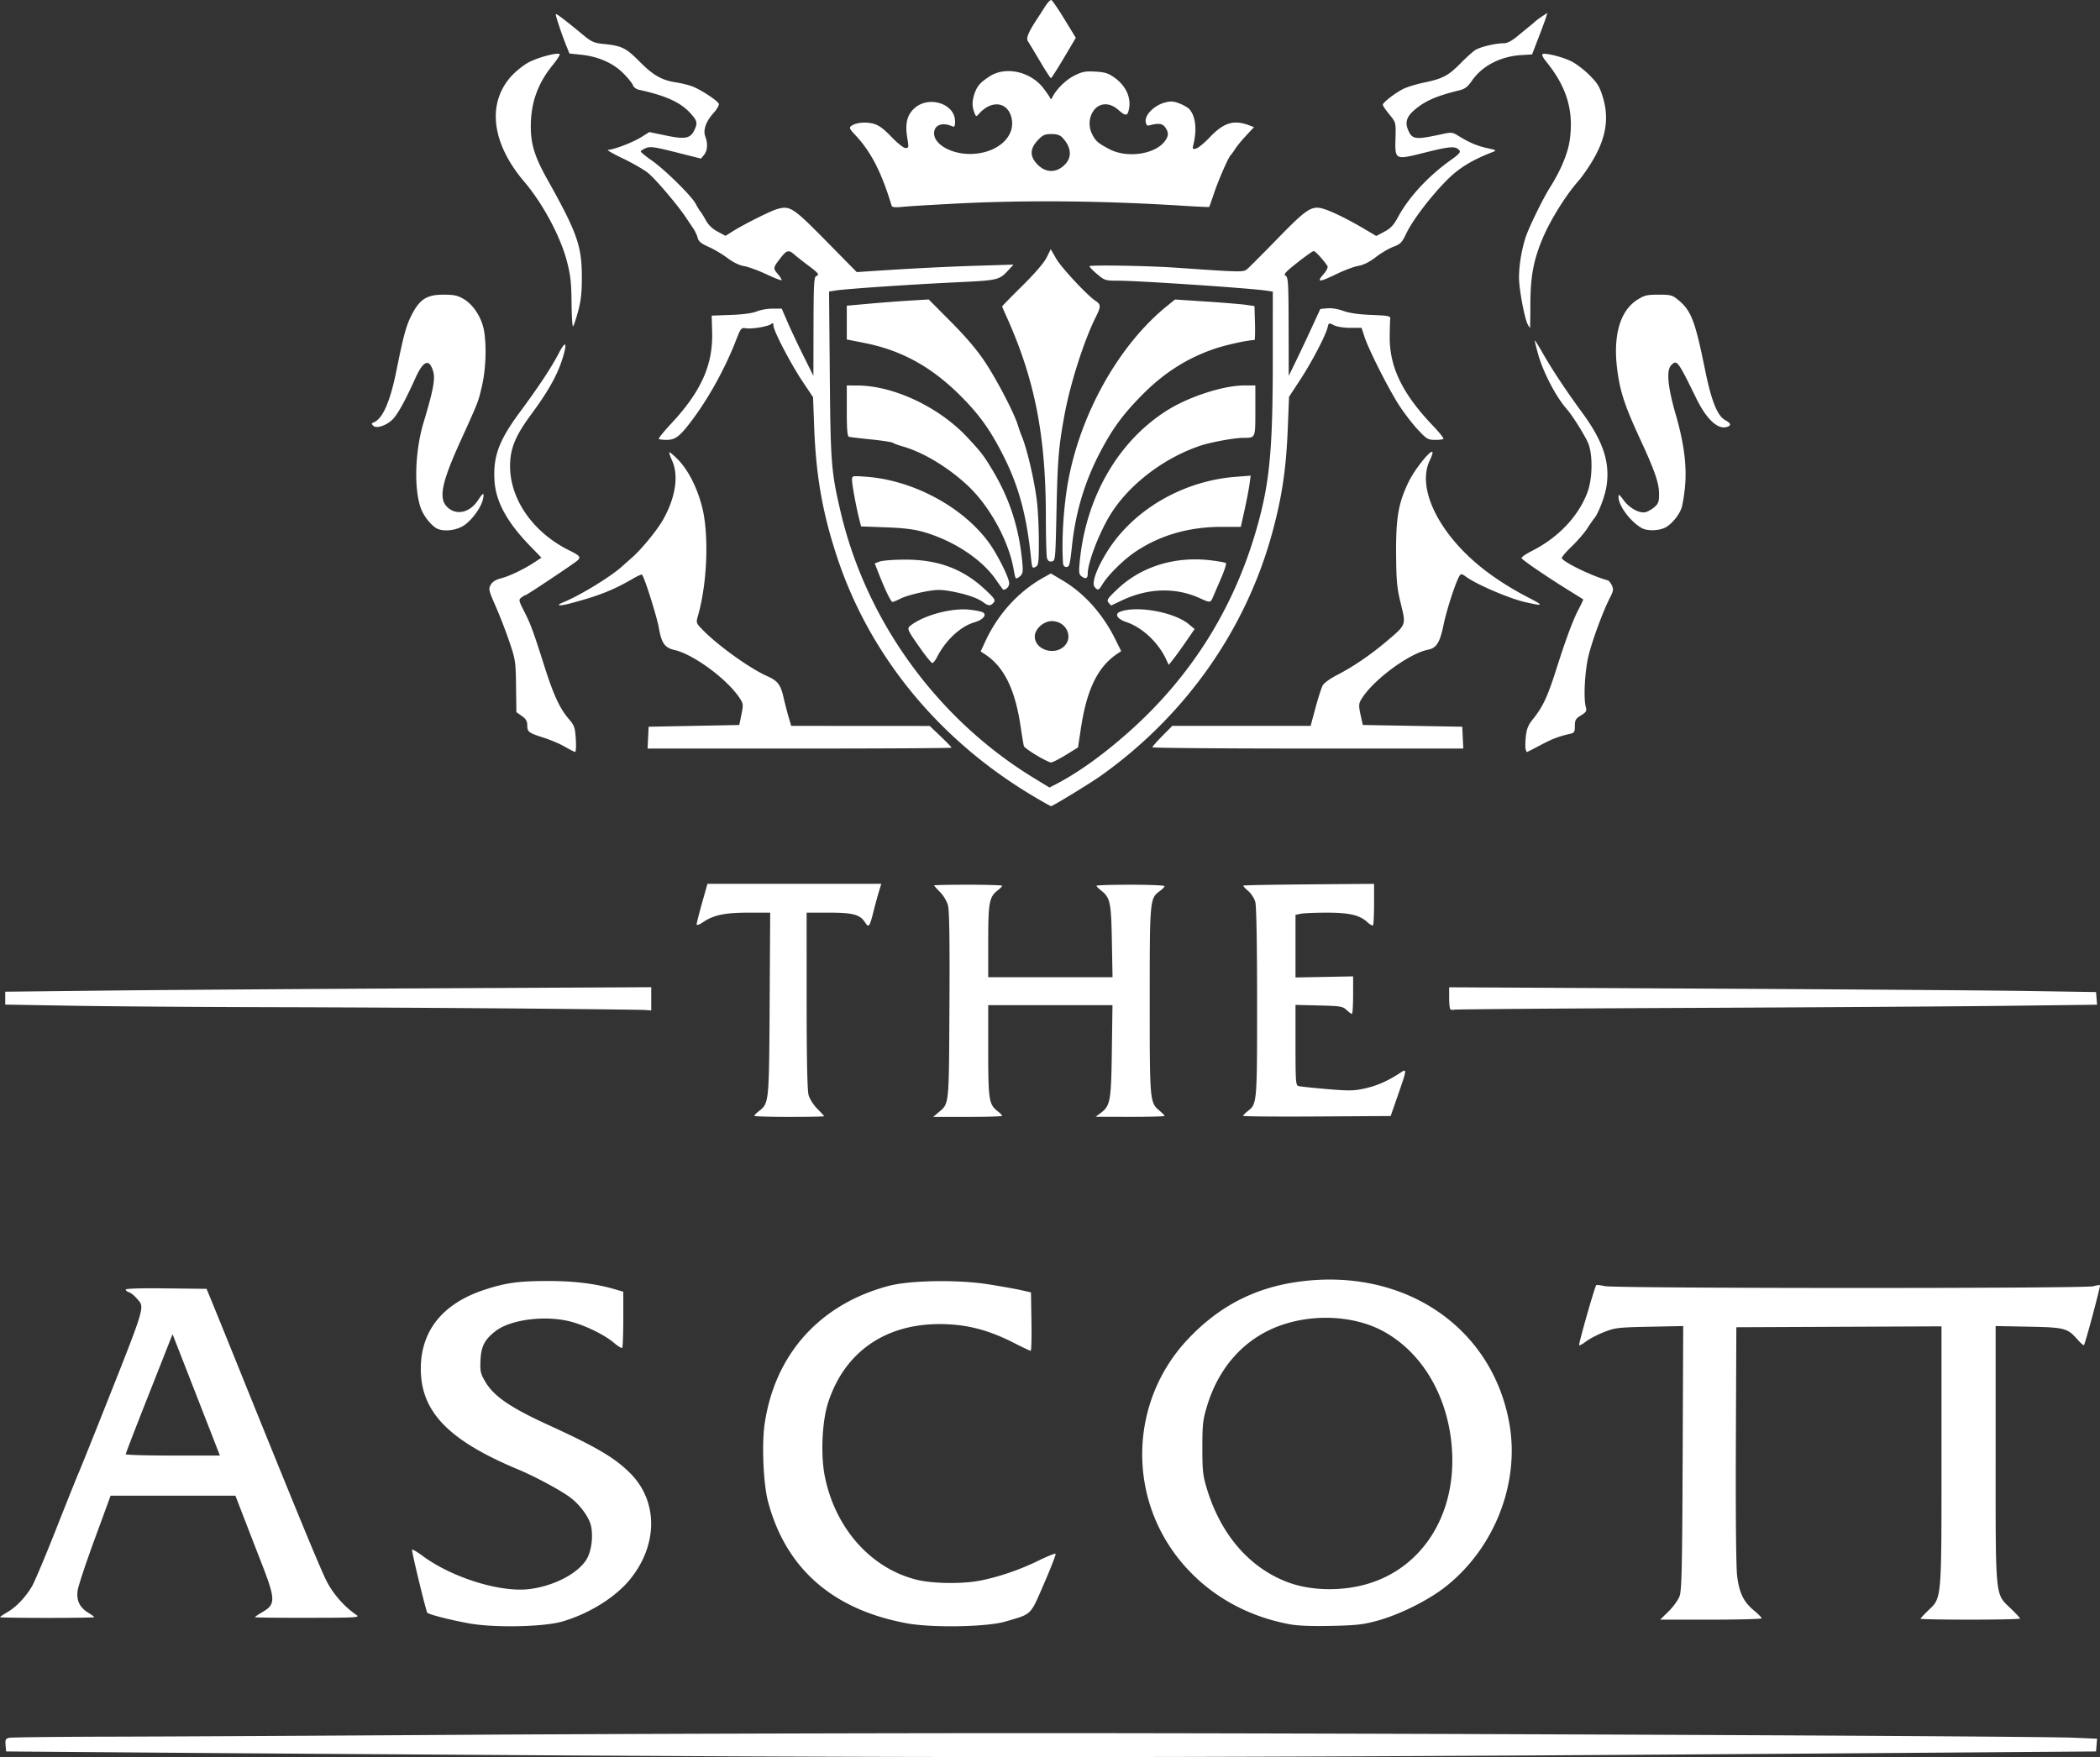 <svg xmlns="http://www.w3.org/2000/svg" width="1202.773" height="1006.529" viewBox="0 0 318.234 266.311"><rect x="0" y="0" width="318.234" height="266.311" fill="#333333" stroke="none"/><path d="M88.239 266.075c-20.228-.122-48.148-.31-62.045-.42l-25.268-.198-.08-.96c-.068-.816.011-.982.529-1.106.335-.08 7.336-.16 15.558-.176 8.222-.016 31.856-.14 52.52-.276 20.664-.135 58.645-.251 84.402-.258 49.933-.014 154.558.44 160.418.694l3.52.153-.08.965-.08.964-23.416.177c-99.824.756-139.43.84-205.979.44zM71.04 246.039c-2.792-.511-5.954-1.316-6.28-1.599-.18-.155-2.32-8.967-2.32-9.549 0-.141.745.292 1.654.962 4.47 3.295 11.841 5.563 16.206 4.987 3.637-.48 7.12-2.271 8.514-4.379.764-1.155 1.098-3.353.773-5.088-.249-1.324-1.64-3.257-3.174-4.412-1.411-1.063-5.341-3.179-7.833-4.218-10.644-4.44-14.834-8.785-14.81-15.352.021-5.72 3.336-9.826 9.6-11.891 3.283-1.082 5.176-1.344 9.74-1.346 3.852-.002 7.132.4 9.956 1.22l1.39.403v4.17c0 2.294-.076 4.246-.168 4.338-.092.092-.657-.253-1.257-.767-1.38-1.184-4.291-2.614-6.513-3.2-3.83-1.01-9.13-.347-11.427 1.432-1.655 1.282-2.183 2.308-2.275 4.416-.073 1.686 0 2.014.716 3.24 1.291 2.21 3.787 3.923 9.574 6.572 7.327 3.353 10.1 4.99 12.432 7.344 4.217 4.255 4.18 10.866-.088 16.085-2.22 2.714-6.21 5.19-10.255 6.362-2.843.824-10.35.967-14.155.27zm66.41 0c-11.274-2.076-18.378-8.31-21.07-18.486-.7-2.648-.958-8.636-.506-11.732 1.545-10.56 8.348-18.142 18.772-20.919 3.222-.858 10.48-.978 15.107-.25 1.965.31 4.227.713 5.027.897l1.455.334.073 4.426c.04 2.434-.013 4.426-.118 4.426s-1.21-.52-2.454-1.157c-4.055-2.074-7.447-2.924-11.538-2.894-8.21.061-14.235 4.342-16.69 11.856-.94 2.874-1.169 7.99-.506 11.267 1.579 7.803 6.917 13.835 13.8 15.596 2.523.645 7.144.7 9.942.12 2.858-.595 5.857-1.633 8.618-2.983 1.347-.659 2.517-1.13 2.601-1.046.084.084-.703 2.12-1.75 4.523-2.144 4.927-1.76 4.552-5.89 5.762-2.778.814-11.074.96-14.873.26zm57.9.125c-6.765-1.285-12.541-4.683-16.643-9.79-7.958-9.906-7.402-24.157 1.301-33.397 4.655-4.943 10.032-7.755 16.616-8.69 16.034-2.28 29.53 6.768 32.116 21.53 1.563 8.922-2.198 18.65-9.478 24.514-2.64 2.127-7.024 4.339-10.507 5.302-2.15.594-3.164.709-7.011.793-3.072.067-5.1-.017-6.394-.262zm11.024-5.873c8.72-2.114 14.188-10.193 13.679-20.213-.409-8.034-4.307-14.919-10.335-18.255-4.836-2.676-11.899-2.796-17.235-.291-4.59 2.155-7.933 6.191-9.555 11.537-.649 2.14-.722 2.786-.722 6.35 0 3.549.075 4.215.708 6.293 2.106 6.907 6.455 11.922 12.224 14.093 3.224 1.214 7.474 1.397 11.236.486zm46.49 3.933c.704-.691 1.452-1.733 1.663-2.315.318-.88.396-4.418.464-20.993l.082-19.934-5.1.104c-4.766.098-5.22.151-6.892.808-.985.387-2.208 1.023-2.72 1.412-.51.39-.985.652-1.055.582-.13-.129 2.357-8.866 2.59-9.098.07-.07.649-.007 1.286.14 1.568.361 72.78.38 74.037.02.498-.143.953-.214 1.01-.157.112.113-2.236 8.89-2.43 9.085-.066.065-.502-.316-.969-.849-1.527-1.739-1.933-1.845-7.451-1.952l-4.961-.096v19.292c0 22.298-.105 21.215 2.273 23.5.787.756 1.43 1.45 1.43 1.541 0 .092-3.392.167-7.54.167-4.147 0-7.54-.062-7.54-.137 0-.075.523-.64 1.163-1.257 2.073-1.995 2.012-1.281 2.012-23.527v-19.533l-15.545.068-15.544.068-.073 17.727c-.043 10.491.033 18.614.188 19.9.315 2.63.952 3.959 2.529 5.277.656.548 1.193 1.09 1.193 1.205 0 .115-3.461.209-7.691.209h-7.69l1.28-1.257zM0 245.109c0-.059.516-.41 1.147-.779 1.34-.785 2.743-2.27 3.718-3.934.38-.65 2.004-4.504 3.607-8.566 1.603-4.06 3.148-7.92 3.433-8.574.286-.655 1.607-3.93 2.937-7.276 7.382-18.576 7.117-17.721 5.945-19.114-.386-.459-.935-.908-1.22-.998-.284-.09-.517-.278-.517-.416 0-.154 2.38-.224 6.128-.18l6.128.07.977 2.381c.538 1.31 2.203 5.418 3.701 9.129 8.905 22.064 12.61 31.053 13.54 32.853.99 1.918 2.705 3.857 4.451 5.037.628.424.257.447-7.342.46-4.402.008-8.004-.034-8.004-.093s.535-.42 1.188-.803c1.968-1.153 1.948-1.912-.198-7.424a3302.43 3302.43 0 0 1-2.693-6.946l-1.252-3.24H16.76l-2.401 6.548c-1.32 3.601-2.483 7.098-2.584 7.77-.228 1.523.269 2.594 1.58 3.404.513.317.932.627.932.687 0 .061-3.214.111-7.143.111-3.93 0-7.144-.048-7.144-.107zm33.094-25.094c-.639-1.651-6.456-16.561-6.684-17.132l-.264-.662-.365.926c-.2.51-1.796 4.556-3.547 8.992-1.751 4.436-3.184 8.157-3.184 8.268 0 .112 3.212.203 7.137.203h7.137zM114.3 169.12c0-.088.312-.405.694-.705 1.552-1.222 1.547-1.176 1.638-16.266l.083-13.824h-3.276c-3.592 0-5.303.358-6.905 1.446-.579.392-.966.525-.966.332 0-.178.368-1.633.818-3.234l.819-2.91h26.344l-.363 1.19c-.2.655-.557 1.965-.793 2.911-.614 2.456-.732 2.611-1.313 1.724-.774-1.18-1.83-1.46-5.527-1.46h-3.316l.002 13.296c.001 8.884.099 13.644.294 14.348.166.595.739 1.498 1.322 2.081.566.566 1.029 1.075 1.029 1.13 0 .056-2.381.102-5.292.102-2.91 0-5.291-.072-5.291-.16zm27.82-.436c1.757-1.488 1.673-.714 1.758-16.256.054-9.88-.012-14.43-.222-15.21-.167-.62-.697-1.508-1.202-2.013-.496-.496-.902-.95-.902-1.008 0-.058 2.322-.106 5.16-.106 2.837 0 5.159.072 5.159.16 0 .089-.312.406-.694.706-1.27 1-1.423 1.83-1.423 7.725v5.432h18.839l-.1-5.49c-.11-5.931-.248-6.57-1.668-7.688-.367-.288-.667-.596-.667-.684 0-.089 2.322-.16 5.16-.16 2.837 0 5.16.096 5.16.214s-.347.471-.771.784c-1.458 1.078-1.479 1.317-1.479 16.596 0 15.255.014 15.416 1.473 16.643.427.36.776.72.776.802 0 .083-2.351.146-5.225.141l-5.226-.008.76-.566c1.472-1.097 1.598-1.793 1.703-9.405l.096-6.945h-18.831v6.888c0 7.456.107 8.143 1.423 9.179.382.3.694.618.694.706 0 .088-2.352.16-5.226.159l-5.225-.001.7-.594zm46.263.44c0-.09.312-.41.694-.71 1.422-1.118 1.423-1.135 1.422-16.521-.001-8.89-.104-14.596-.273-15.205-.149-.536-.64-1.285-1.09-1.665-.45-.379-.77-.738-.71-.798.06-.06 4.54-.144 9.955-.188l9.846-.078v3.065c0 1.685-.072 3.137-.16 3.225-.09.089-.472-.127-.852-.48-1.158-1.073-2.738-1.444-6.146-1.444-1.702 0-3.467.074-3.921.165l-.827.165V148.15l4.366-.084 4.366-.084v2.844c0 1.565-.082 2.844-.182 2.844-.1 0-.466-.267-.814-.595-.58-.546-.93-.602-4.185-.682l-3.551-.086v6.088c0 5.573.039 6.099.463 6.215.255.07 2.195.275 4.312.454 3.412.288 4.074.275 5.821-.117 1.81-.406 3.473-1.149 5.345-2.389.96-.635.94-.47-.415 3.416l-1.106 3.175-11.179.069c-6.148.038-11.179-.004-11.179-.095zM77.92 152.847a7124.846 7124.846 0 0 0-37.726-.198c-10.272-.021-23.339-.117-29.038-.213L.794 152.26V150.308l15.147-.17c8.331-.094 30.358-.248 48.948-.342l33.8-.172v3.526l-.86-.07c-.472-.04-9.432-.143-19.91-.232zm141.863.12c-.098-.099-.179-.889-.179-1.755v-1.576l38.563.2c21.21.11 43.266.273 49.014.362l10.451.164.08.958.08.958-13.573.166c-7.466.092-29.29.235-48.5.318-19.208.084-35.111.204-35.34.268-.229.064-.497.035-.595-.063zm-63.157-32.27c-14.344-8.51-24.867-21.346-29.802-36.348-2.195-6.673-3.168-12.228-3.446-19.683l-.167-4.47-1.569-2.34c-1.808-2.7-4.432-7.732-4.432-8.502 0-.389-.085-.454-.33-.25-.456.376-2.882.79-3.823.652-.742-.109-.802-.036-1.525 1.828-1.564 4.034-3.949 8.415-6.385 11.73-2.015 2.742-2.734 3.337-4.054 3.355-.608.008-1.175-.053-1.259-.137-.084-.084.769-1.14 1.894-2.347 4.532-4.857 6.335-8.903 6.19-13.883l-.071-2.463 2.907-.107c1.842-.068 3.278-.263 3.92-.53.558-.234 1.638-.424 2.4-.424h1.388l.886 2.05c.487 1.128 1.567 3.42 2.4 5.093l1.514 3.043.017-7.483c.014-6.384.075-7.505.412-7.634.532-.204.337-.458-1.274-1.658-.754-.561-1.656-1.273-2.006-1.581-.879-.776-1.187-.712-2.076.43-1.205 1.55-1.215 1.603-.471 2.487.38.452.636.876.57.943-.068.067-1.12-.346-2.339-.917-1.219-.571-2.726-1.12-3.348-1.22-.707-.112-1.65-.572-2.513-1.223-.759-.573-2.045-1.336-2.857-1.695-1.123-.497-1.52-.823-1.655-1.36-.097-.388-.39-1.02-.65-1.407a676.7 676.7 0 0 1-1.164-1.736c-1.265-1.891-4.54-5.741-5.682-6.677-.62-.508-2.346-1.505-3.837-2.217-1.49-.711-2.503-1.298-2.249-1.304.864-.021 3.767-1.128 5.015-1.913l1.243-.782 2.57.533c2.89.6 3.683.436 4.285-.885.477-1.047.398-1.37-.605-2.48-1.512-1.674-3.702-2.674-7.86-3.59-.39-.086-.782-.387-.872-.669-.09-.282-.747-1.1-1.462-1.819-1.545-1.553-3.79-2.54-6.393-2.812l-1.764-.184-.45-1.106c-.726-1.786-1.716-4.759-1.617-4.858.105-.105 1.3.807 4.273 3.257 1.124.926 1.562 1.115 2.91 1.252 2.827.287 3.435.584 5.52 2.69 2.056 2.075 3.377 2.825 5.549 3.149.703.105 1.749.356 2.323.559 1.259.444 3.934 2.181 4.124 2.679.076.196-.278.817-.786 1.379-1.17 1.294-1.63 2.607-1.26 3.583.406 1.065.332 2.14-.19 2.777l-.463.566-3.795-.955c-3.269-.823-3.9-.911-4.564-.637-.423.175-.769.406-.769.513 0 .107.74.714 1.646 1.349 2.038 1.429 6.076 5.411 6.688 6.593.25.483.569 1.008.71 1.167.14.16.517.766.836 1.348.378.69.995 1.28 1.776 1.693l1.196.634 1.048-.662c1.679-1.06 5.735-3.097 6.738-3.385 1.977-.567 2.422-.278 7.435 4.814l4.657 4.73 2.09-.14c6.017-.402 11.376-.675 16.245-.827l5.424-.169-.662.717c-1.535 1.663-1.52 1.66-8.214 1.977-6.794.323-16.468.981-18.066 1.23l-1.012.157.11 12.607c.116 13.447.219 14.737 1.653 20.835 3.896 16.568 14.683 31.405 29.312 40.315l2.327 1.418.848-.434c3.376-1.729 7.2-4.461 11.153-7.971 9.354-8.304 15.815-18.525 19.307-30.54 2.045-7.039 2.529-11.98 2.532-25.868l.002-10.355-1.125-.16c-2.667-.378-19.232-1.485-22.24-1.487-1.996 0-2.107-.034-3.241-.983-.647-.54-1.175-1.086-1.175-1.214 0-.214 8.887-.066 12.964.216 10.185.706 10.35.709 10.944.21.311-.261 2.393-2.35 4.627-4.642 4.506-4.621 5.185-5.046 7.083-4.43 1.295.419 3.674 1.6 6.022 2.988l1.82 1.076 1.222-.646c.939-.495 1.407-.988 2.017-2.12 1.675-3.113 4.66-6.342 8.129-8.794 1.153-.816 1.447-1.152 1.233-1.41-.569-.685-1.36-.637-5.143.31-4.703 1.176-4.627 1.214-4.54-2.279.056-2.264.053-2.273-.936-3.484-.546-.667-.992-1.323-.992-1.456 0-.342 1.796-1.743 3.06-2.389.587-.299 2.008-.738 3.16-.976 2.845-.588 3.703-1.038 5.554-2.916.873-.886 1.886-1.798 2.251-2.028.748-.47 3.049-1.017 4.273-1.017.564 0 1.222-.341 2.166-1.124a196.18 196.18 0 0 1 1.852-1.522c.273-.218.632-.524.798-.679.166-.155.644-.506 1.064-.78l.762-.5-.196.65c-.108.356-.63 1.772-1.16 3.146l-.965 2.498-1.586.096c-3.212.193-5.973 1.627-7.552 3.922-.624.907-1.036 1.215-1.913 1.43-3.445.842-5.177 1.602-6.77 2.966-1.159.993-1.448 1.871-.983 2.985.634 1.516 1.059 1.57 5.207.67 1.396-.303 1.54-.285 2.513.318 1.588.983 2.81 1.496 4.369 1.832 1.315.283 1.374.327.764.564-3.251 1.266-5.195 2.472-7.077 4.39-2.456 2.506-5.108 6.012-6.057 8.012-.634 1.335-.868 1.573-1.93 1.966-.664.246-1.862.952-2.663 1.57-.952.735-1.858 1.191-2.623 1.32-.643.11-2.125.66-3.293 1.226-2.671 1.291-3.118 1.31-2.043.086.47-.535.746-1.078.64-1.257-.463-.778-1.835-2.29-2.08-2.295-.15-.003-1.27.784-2.489 1.748-1.828 1.446-2.14 1.796-1.779 1.998.39.218.44 1.051.455 7.706l.017 7.461.975-1.992a305.765 305.765 0 0 0 2.394-5.069l1.418-3.075 1.064-.102c.624-.06 1.623.103 2.418.394.9.33 2.332.535 4.265.612 2.568.102 2.903.17 2.848.573-.035.251-.071 1.488-.081 2.749-.036 4.6 1.936 8.643 6.594 13.517.938.983 1.633 1.86 1.543 1.95-.09.09-.675.157-1.3.15-1.038-.011-1.263-.146-2.573-1.549-.79-.845-2.056-2.49-2.814-3.656-1.611-2.481-4.604-8.393-5.26-10.389l-.455-1.389h-1.712c-1.01 0-2.028-.164-2.486-.4-.758-.392-.778-.385-.949.33-.294 1.24-2.432 5.32-4.182 7.986l-1.664 2.535-.182 4.63c-.243 6.23-.863 10.447-2.333 15.875-3.999 14.766-13.143 27.764-25.968 36.91-1.545 1.102-7.319 4.63-7.577 4.63-.081 0-1.275-.67-2.654-1.487zm.452-6.213c-.992-.595-1.852-1.22-1.911-1.388-.06-.167-.283-1.495-.498-2.95-.837-5.68-2.523-9.097-5.426-10.997l-.632-.413.662-1.44c1.934-4.206 5.056-7.644 8.866-9.764l1.108-.617 1.838 1.092c3.193 1.897 5.986 5.004 7.852 8.736l.972 1.943-.619.417c-2.938 1.98-4.602 5.4-5.491 11.292l-.438 2.895-1.842 1.132c-1.014.623-2.022 1.135-2.24 1.139-.218.003-1.209-.482-2.2-1.077zm4.147-16.497c1.512-1.401.349-3.849-1.83-3.849-1.252 0-2.585 1.204-2.585 2.335 0 1.951 2.878 2.939 4.415 1.514zm-75.632 15.187c-.728-.422-2.157-1.033-3.175-1.356-2.318-.736-2.513-.884-2.518-1.903-.003-.624-.208-.97-.827-1.402l-.822-.574-.05-3.924c-.048-3.752-.092-4.048-1.013-6.764a79.83 79.83 0 0 0-2.085-5.387c-1.043-2.37-1.095-2.595-.74-3.228.261-.465.761-.779 1.573-.988 1.298-.334 3.49-1.388 5.094-2.45l1.02-.674-1.69-1.742c-3.524-3.63-5.219-6.726-5.423-9.91-.237-3.69.672-6.138 3.888-10.472 2.78-3.748 4.724-6.689 5.842-8.84 1.157-2.227 1.371-1.59.419 1.247-.77 2.292-2.165 4.723-4.608 8.026-2.157 2.917-2.985 4.748-3.152 6.97-.404 5.365 3.18 10.793 9.015 13.655 1.609.79 1.761 1.023 1.038 1.595-.876.69-7.522 5.116-7.697 5.125-.096.005-.392.173-.657.374-.459.347-.438.452.439 2.174.97 1.908 1.328 2.881 3.09 8.424 1.322 4.157 2.285 6.237 3.592 7.763.902 1.052.995 1.312 1.11 3.109.07 1.078.021 1.951-.107 1.94-.128-.01-.829-.365-1.556-.788zm145.595.345c-.066-.255-.046-1.126.044-1.936.128-1.155.368-1.726 1.114-2.646 1.416-1.748 2.166-3.338 3.398-7.205 1.587-4.982 2.602-7.722 3.48-9.39.42-.8.733-1.476.693-1.502l-2.586-1.612c-3.089-1.924-6.545-4.289-6.748-4.618-.083-.134.598-.621 1.513-1.083 4.036-2.035 7.078-5.235 8.463-8.902.781-2.068.832-5.776.101-7.48-.52-1.214-2.412-4.221-3.255-5.172-1.6-1.805-3.567-5.583-4.318-8.29-.285-1.03-.516-1.962-.513-2.073.003-.111.548.75 1.214 1.915 1.468 2.57 3.487 5.614 6.028 9.088 3.16 4.321 4.204 7.532 3.623 11.141-.249 1.545-1.231 4.092-1.863 4.831-.16.187-.637.878-1.062 1.537-.425.658-1.494 1.89-2.375 2.736-.881.847-1.542 1.638-1.467 1.758.424.687 4.705 2.742 6.945 3.334.184.048.475.4.649.78.267.587.228.86-.26 1.794-1.033 1.977-2.714 6.518-3.28 8.86-.565 2.336-.782 6.413-.413 7.763.167.614.071.782-.733 1.279-.802.495-.926.71-.926 1.604 0 .91-.086 1.05-.727 1.192-1.684.373-2.686.757-4.519 1.73-1.066.567-1.975 1.03-2.02 1.03-.044 0-.134-.208-.2-.463zM98.214 111.8l.079-1.654 6.868-.132 6.869-.132.324-1.588c.306-1.497.29-1.64-.284-2.513-1.86-2.833-6.972-6.606-9.838-7.26-1.483-.339-1.986-1.036-2.379-3.3-.308-1.777-2.198-7.76-2.567-8.13-.066-.066-.7.22-1.409.633-2.943 1.719-5.183 2.6-9.521 3.746-1.62.428-2.244.325-1.028-.17 2.52-1.025 7.112-3.82 8.89-5.41.378-.338 1.098-.977 1.6-1.42 1.42-1.252 3.739-4.087 4.648-5.683 1.895-3.327 2.417-6.695 1.388-8.963-.29-.64-.479-1.213-.42-1.273.06-.06.642.431 1.292 1.09 1.554 1.577 2.908 4.227 3.663 7.168 1.07 4.17.797 11.575-.606 16.468-.316 1.1-.304 1.141.592 2.078 2.271 2.374 7.204 5.933 9.838 7.098 1.648.73 2.092 1.307 2.54 3.307.177.79.506 2.07.731 2.845l.41 1.41 10.498.006 10.499.007 1.653 1.578c.91.868 1.654 1.639 1.654 1.713 0 .073-10.364.134-23.031.134H98.135zm76.411 1.463c0-.105.68-.879 1.513-1.72l1.513-1.529h20.96l.734-2.712c.403-1.491.886-3.01 1.072-3.373.2-.39 1.1-1.054 2.19-1.615 2.433-1.254 5.033-3.02 7.45-5.062 3.081-2.604 3.025-2.458 2.22-5.759-.588-2.413-.681-3.403-.71-7.54-.038-5.5.34-7.688 1.887-10.9.892-1.854 3.292-4.88 3.614-4.557.083.083-.098.667-.403 1.298-1.877 3.885.907 10.187 6.776 15.338 2.163 1.9 5.062 3.833 8.07 5.381 2.53 1.303 2.48 1.397-.397.744-2.405-.546-7.348-2.667-8.944-3.837-.636-.467-.776-.489-.987-.154-.577.917-1.937 5.08-2.418 7.402-.562 2.718-1.07 3.544-2.335 3.797-3.047.61-8.71 4.881-10.256 7.737-.27.497-.268.913.006 2.148l.34 1.532 7.534.132 7.535.132.078 1.654.08 1.654h-23.561c-12.959 0-23.56-.086-23.56-.191zm2.035-13.442c-1.207-2.53-3.619-4.757-6.012-5.552-1.351-.45-1.79-1.213-.895-1.557 2.525-.97 8.207.065 10.395 1.892l.882.736-1.284 1.87c-.707 1.027-1.588 2.25-1.96 2.714l-.674.846zm-37.07-1.382c-2.138-3.028-2.2-3.17-1.59-3.64 2.053-1.576 6.198-2.687 8.938-2.394.903.097 1.817.285 2.03.419.618.384-.024 1.126-1.29 1.493-2.124.614-4.38 2.716-5.702 5.312-.24.473-.55.86-.688.86-.137 0-.902-.923-1.698-2.05zm9.37-7.189c-.867-.643-2.79-1.28-5.016-1.662-1.511-.259-2.16-.236-4.107.147-1.271.25-2.77.688-3.33.974-.56.286-1.127.52-1.258.52-.24 0-1.118-1.82-2.144-4.439l-.547-1.396.727-.28c.4-.155 2.096-.288 3.77-.296 5.082-.026 8.89 1.393 12.272 4.572 1.405 1.32 1.56 1.562 1.248 1.938-.455.548-.793.532-1.615-.078zm19.024.079c-.312-.376-.143-.631 1.359-2.05 3.597-3.402 8.64-4.974 14.01-4.369 1.235.14 2.326.338 2.425.442.098.103-.234 1.14-.739 2.305a572.11 572.11 0 0 0-1.226 2.844c-.37.872-.422.877-1.957.178-3.736-1.702-7.936-1.567-11.977.384-.791.382-1.461.695-1.489.695-.028 0-.21-.193-.406-.43zm-17.056-3.463c-2.138-3.102-6.413-5.923-10.963-7.234-1.44-.415-3.013-.609-5.732-.708l-3.747-.138-.294-1.168c-.464-1.842-1.075-5.187-1.075-5.883 0-.632.01-.634 2.182-.474 7.035.517 14.52 4.519 18.488 9.885 1.317 1.781 3.142 5.413 3.142 6.252 0 .522-.42.979-.898.979-.034 0-.53-.68-1.103-1.511zm14.95 1.095c-.487-.588.293-2.777 1.914-5.372 3.964-6.346 11.496-10.719 19.509-11.326l2.224-.169-.174 1.3c-.096.714-.433 2.46-.747 3.878l-.573 2.58h-2.878c-4.966 0-9.327 1.254-13.073 3.758-1.854 1.241-4.203 3.573-5.074 5.039-.5.84-.654.883-1.128.312zm-11.962-1.353c-.068-.119-.205-.692-.303-1.274-.739-4.343-3.637-9.63-7.004-12.773-2.947-2.752-6.742-5.032-9.82-5.901-.654-.185-1.315-.43-1.467-.543-.153-.113-1.641-.344-3.308-.513-1.666-.17-3.178-.35-3.36-.4-.245-.07-.331-1.09-.331-3.939V58.42l1.654.01c5.47.03 12.333 3.274 16.605 7.846 2.08 2.228 2.439 2.692 3.76 4.874 2.623 4.328 4.07 8.765 4.57 14.004.143 1.508.097 1.792-.354 2.2-.285.258-.574.372-.642.254zm10.021-.228c-.438-.32-.474-.585-.31-2.292.934-9.763 5.84-18.238 13.255-22.9 3.297-2.074 8.54-3.768 11.663-3.768h1.69v3.809c0 4.217.039 4.129-1.807 4.13-1.335 0-4.926.656-6.527 1.192-5.492 1.84-10.728 5.824-13.555 10.316-1.699 2.7-3.51 7.368-3.51 9.046 0 .762-.29.912-.899.467zm-7.685-2.7c-.656-6.458-1.83-10.862-4.112-15.424-2.024-4.046-3.744-6.454-6.714-9.395-4.358-4.315-8.846-6.77-14.391-7.873l-2.712-.539v-5.116l3.373-.303c1.856-.167 4.649-.38 6.208-.474l2.833-.171 3.386 3.409c2.296 2.311 3.957 4.27 5.158 6.086 1.816 2.745 4.404 7.719 4.96 9.533.172.56.415 1.257.54 1.548.83 1.931 1.96 6.752 2.358 10.054.157 1.31.287 4.014.287 6.01.001 3.314-.043 3.653-.51 3.902-.47.251-.522.153-.664-1.248zm4.839.662c-.247-3.644.105-8.924.853-12.803 1.968-10.198 7.743-20.35 14.863-26.127l1.256-1.019 4.697.309c2.584.17 5.293.393 6.02.497l1.323.188.076 2.577c.042 1.418.005 2.577-.082 2.577-1.024 0-4.435.756-6.21 1.377-4.248 1.484-7.73 3.758-11.132 7.266-2.69 2.772-4.218 4.882-6.008 8.29-2.372 4.517-3.75 9.104-4.309 14.354-.29 2.724-.392 3.109-.82 3.109-.316 0-.5-.208-.527-.595zm-2.435-.78c-.09-.335-.165-3.186-.167-6.336-.008-12.346-1.72-20.931-6.088-30.519-.292-.64-.53-1.211-.53-1.27 0-.057 1.371-1.459 3.048-3.115 1.888-1.864 3.29-3.494 3.681-4.28l.633-1.271.81 1.414c.79 1.38 4.728 5.605 6.005 6.442.797.522.798.852.013 2.417-1.794 3.576-3.887 10.127-4.76 14.898-.868 4.743-1.033 6.716-1.194 14.264-.164 7.69-.175 7.806-.727 7.885-.399.057-.608-.096-.724-.53zM66.41 80.195c-.858-.311-2.142-1.837-2.615-3.108-1.095-2.943-.92-8.699.397-13.068 1.47-4.876 1.791-6.595 1.447-7.745-.597-1.993-1.488-1.639-2.71 1.078-1.378 3.06-2.444 5.044-3.209 5.971-.886 1.076-2.658 1.742-3.174 1.194-.254-.27-.249-.369.023-.468 1.397-.51 2.543-3.095 3.52-7.939 1.111-5.51 1.493-6.875 2.403-8.587 1.17-2.204 2.25-2.861 4.703-2.861 1.595 0 2.15.119 3.066.656 1.418.83 2.65 2.679 3.04 4.56.461 2.22.348 5.997-.257 8.592-.586 2.516-.486 2.259-3.31 8.49-2.851 6.292-3.305 8.637-1.92 9.928 1.364 1.274 3.374.818 4.608-1.047.812-1.226.985-1.274.773-.214-.252 1.26-1.71 3.266-2.94 4.044-1.088.688-2.762.917-3.845.524zm182.388-.154c-1.717-.964-3.53-3.387-3.53-4.716 0-.487.123-.411.764.473.878 1.212 2.427 2.057 3.348 1.826.344-.087.943-.43 1.33-.763.592-.51.705-.823.705-1.954 0-1.67-.622-3.494-2.795-8.192-2.342-5.065-3.053-7.17-3.5-10.359-.75-5.333.316-9.217 2.992-10.915 1.082-.686 1.47-.779 3.234-.779 1.847 0 2.082.064 2.99.813 1.94 1.599 2.541 3.157 4.01 10.397.998 4.91 1.87 7.109 3.096 7.807.847.481.952.77.363.996-1.414.542-3.164-1.049-4.771-4.337-2.759-5.646-2.915-5.854-3.757-5.012-.788.79-.569 3.229.68 7.556 1.296 4.488 1.72 8.04 1.348 11.308-.137 1.207-.365 2.5-.507 2.873-.4 1.05-1.367 2.241-2.28 2.805-.942.582-2.835.67-3.72.173zM86.614 45.905c-.031-3.09-.157-4.213-.71-6.328-.99-3.778-3.657-8.745-6.476-12.059-4.946-5.813-5.671-11.89-1.91-16.005.703-.77 1.919-1.724 2.7-2.119 1.463-.74 4.306-1.475 4.594-1.188.09.09-.384.834-1.052 1.653-2.27 2.786-3.315 5.708-3.323 9.281-.006 2.68.593 4.625 2.44 7.927 4.594 8.214 5.292 10.183 5.298 14.95.003 2.294-.136 3.56-.565 5.149-.313 1.159-.657 2.195-.764 2.301-.107.107-.212-1.496-.232-3.562zm144.898 3.258c-.481-.899-1.316-5.346-1.32-7.032-.005-1.838.364-4.15.97-6.068.46-1.463 2.602-5.872 3.684-7.586 1.677-2.656 2.753-5.232 3.036-7.266.623-4.481-.466-8.07-3.625-11.943-.389-.476-.626-.946-.527-1.045.272-.272 2.809.33 4.28 1.015.718.334 1.981 1.28 2.807 2.1 1.28 1.271 1.587 1.776 2.086 3.418 1.058 3.483.378 6.73-2.234 10.659-.508.763-1.139 1.63-1.403 1.926-1.933 2.169-4.3 5.955-5.486 8.774-1.389 3.302-1.854 5.783-1.864 9.936-.005 2.001-.034 3.638-.066 3.638-.03 0-.183-.237-.338-.526zm-96.409-18.025c-1.502-5.005-3.149-8.2-5.506-10.685-.867-.915-.948-1.1-.596-1.363.683-.509 2.163-.66 3.344-.343.828.223 1.54.742 2.74 1.996.914.955 1.847 1.694 2.14 1.694.484 0 .501-.1.265-1.528-.352-2.132-.052-3.432 1.028-4.45 2.157-2.035 6.21-.778 6.21 1.926 0 .787-.074.903-.464.739-1.523-.64-2.712-.164-2.712 1.085 0 1.688 2.654 3.175 5.576 3.124 4.156-.073 7.044-2.828 6.066-5.789-.714-2.165-3.033-2.316-4.823-.314-.448.501-.462.497-.727-.2-.351-.924-.343-1.71.03-2.822.393-1.168.892-1.737 2.33-2.659 2.412-1.545 6.199-.695 8.119 1.823.46.604.91 1.253.997 1.443.13.285.187.285.318 0 .547-1.185 2.002-2.653 3.283-3.31 1.255-.645 1.694-.734 3.227-.654 1.458.076 1.977.235 2.909.89 1.843 1.295 2.66 3.213 2.162 5.074-.212.788-.512.751-1.594-.199-1.425-1.252-3.124-1.025-3.925.524-.521 1.007-.507 2.205.037 3.26.522 1.009.865 1.3 2.606 2.217 2.604 1.371 6.79.798 8.312-1.138.663-.843.692-1.368.122-2.183-.419-.598-1.046-.667-2.481-.275-.272.074-.424-.124-.482-.627-.114-.997 1.318-2.42 2.852-2.833.954-.257 1.338-.237 2.267.118.615.235 1.297.631 1.515.88.953 1.093 1.166 3.11.576 5.463-.143.568-.091.624.444.484.334-.087 1.251-.842 2.04-1.677 2.112-2.238 3.67-2.72 5.966-1.845l.76.289-1.177 1.258c-.648.692-1.403 1.612-1.68 2.045-.275.433-.574.847-.662.92-.323.265-1.869 3.79-2.531 5.77-.374 1.12-.708 2.064-.742 2.1-.034.037-1.838-.046-4.009-.183-11.99-.757-23.625-.873-34.11-.34-3.637.185-7.355.41-8.262.499-1.28.127-1.672.081-1.758-.204zm25.999-5.939c1.376-1.158 1.358-2.737-.05-4.283-.407-.448-.836-.596-1.722-.596-1.01 0-1.307.136-2.07.945-1.23 1.303-1.227 2.477.008 3.712 1.163 1.163 2.615 1.247 3.833.222zm-3.51-15.925c-.838-1.419-1.66-2.782-1.827-3.03-.303-.45.106-1.436 1.405-3.386.242-.364.763-1.175 1.158-1.803.394-.628.838-1.101.987-1.051.149.05 1.046 1.358 1.992 2.909l1.722 2.818-1.809 3.055c-.995 1.68-1.875 3.057-1.956 3.06-.081.005-.833-1.153-1.672-2.572z" fill="#fff" stroke-width=".265"/></svg>